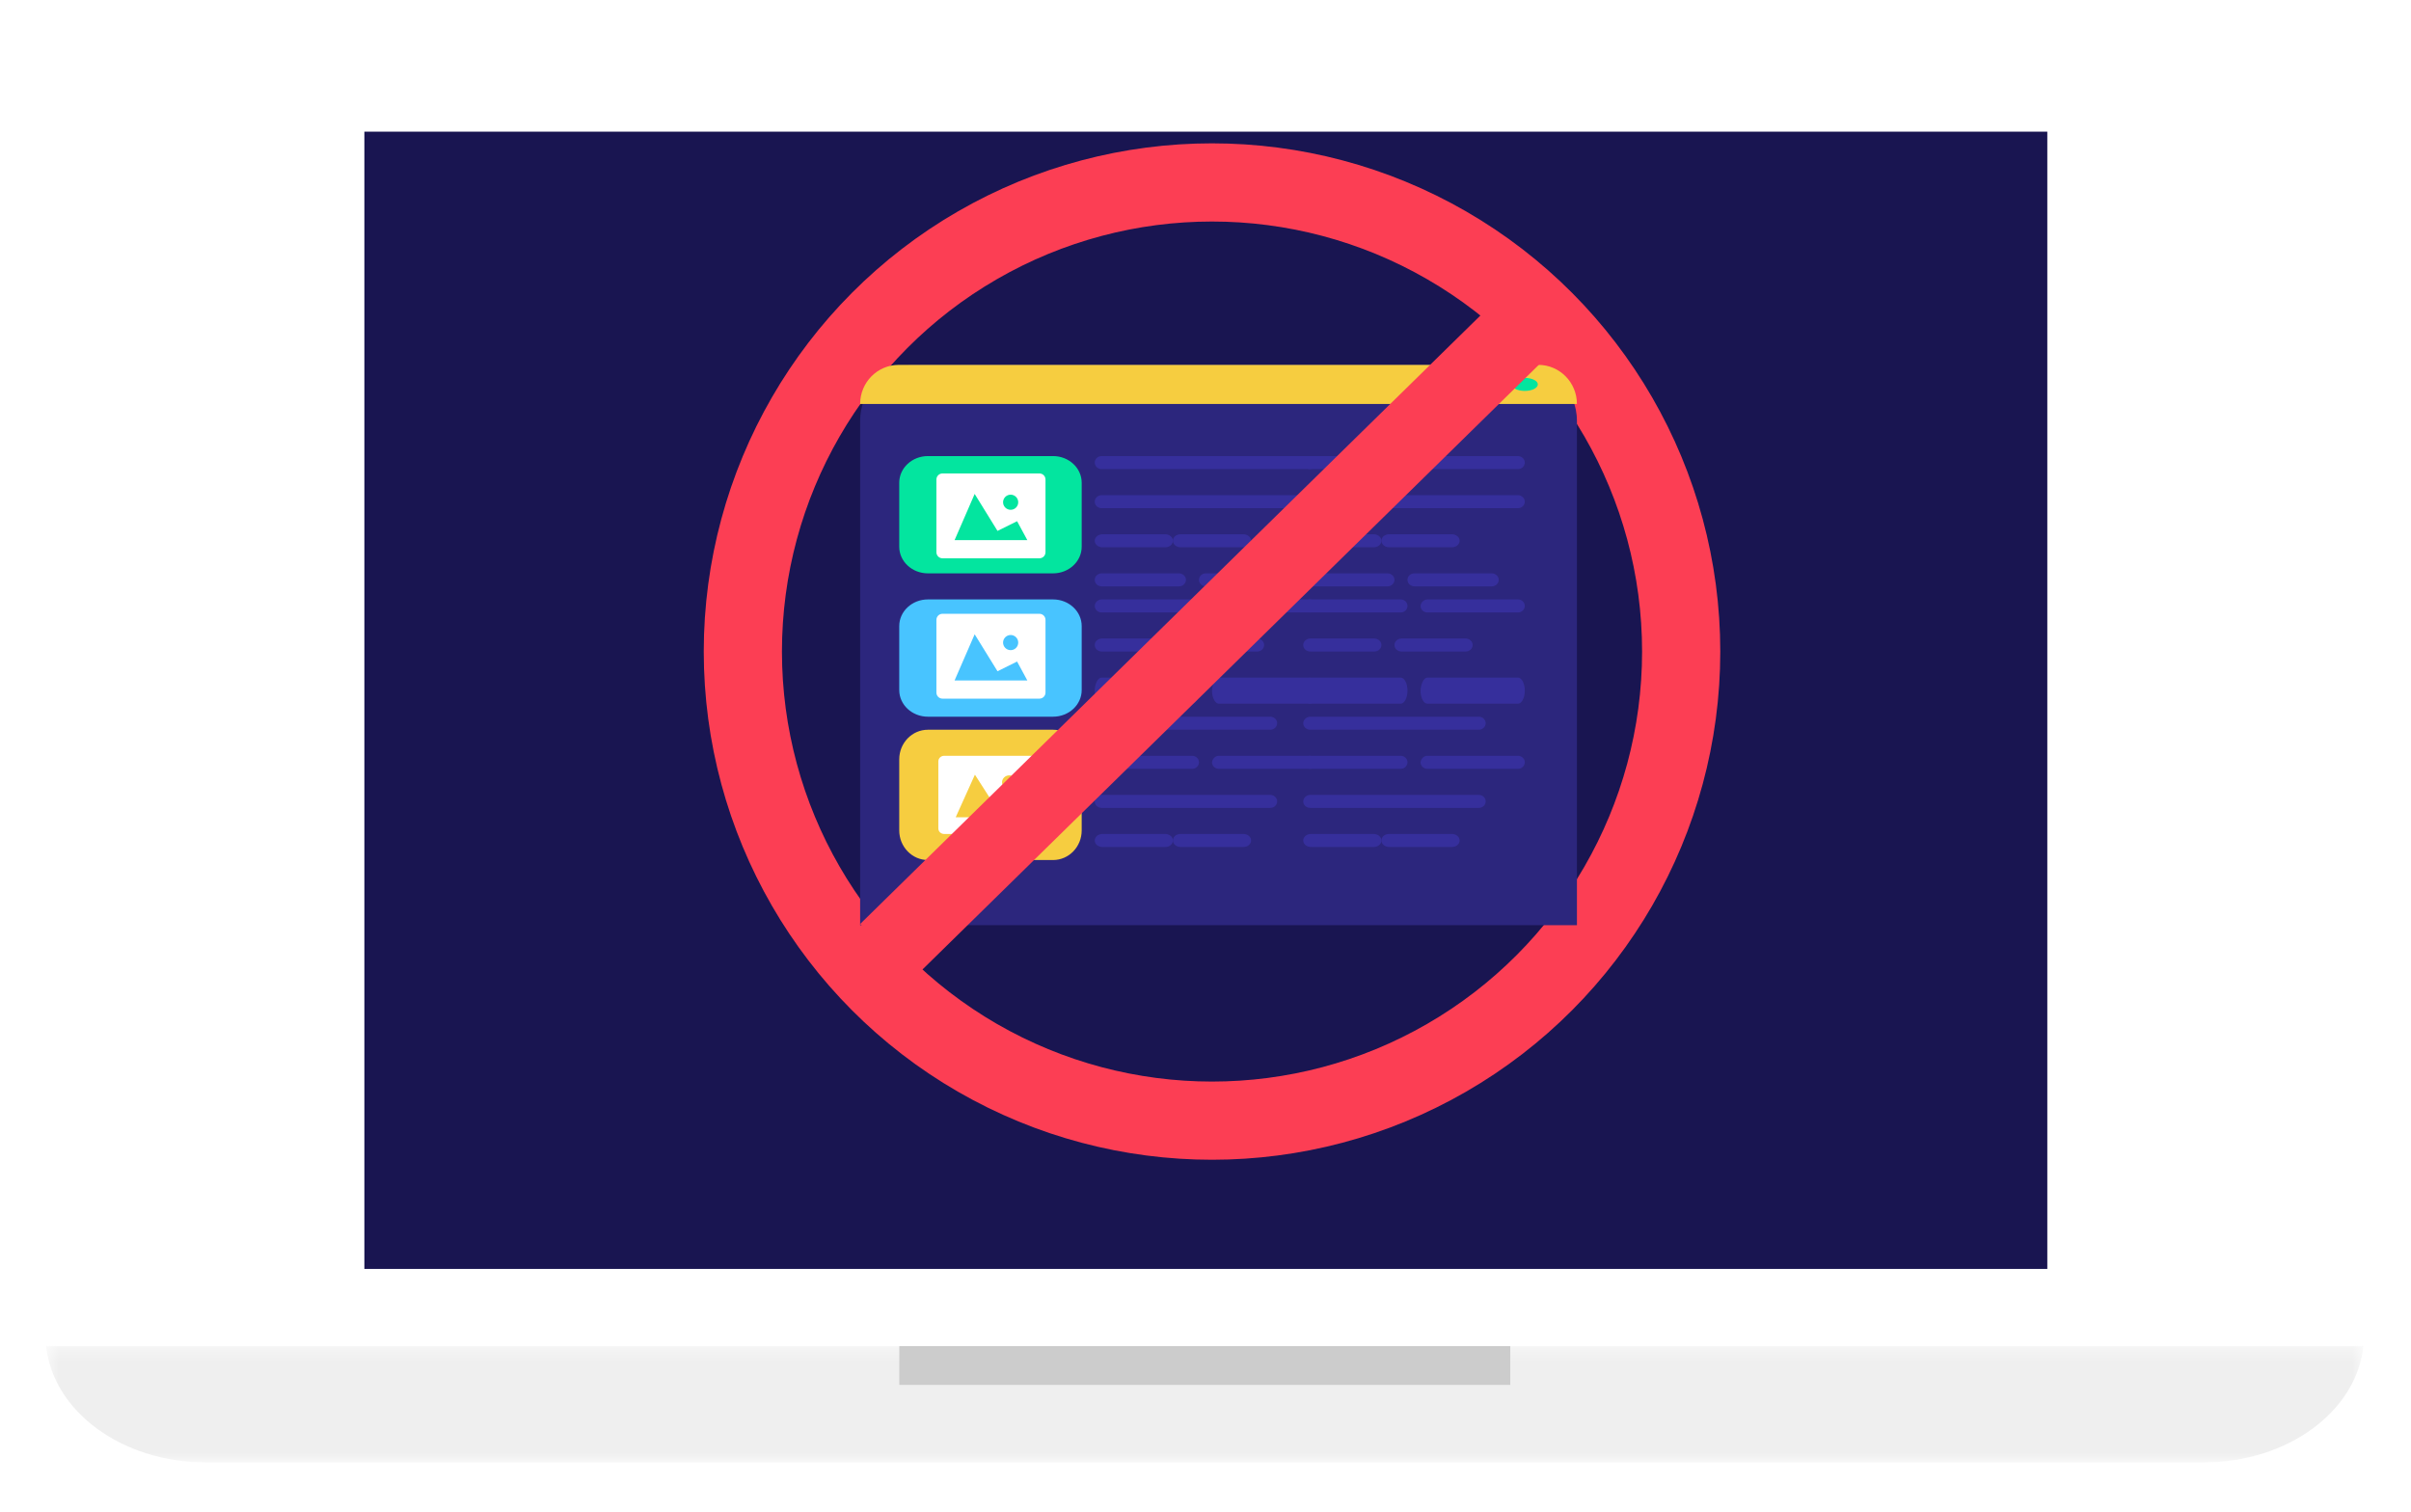 <svg width="185" height="116" viewBox="0 0 185 116" fill="none" xmlns="http://www.w3.org/2000/svg">
<g filter="url(#filter0_d_38_3435)">
<mask id="mask0_38_3435" style="mask-type:alpha" maskUnits="userSpaceOnUse" x="21" y="1" width="143" height="104">
<path fill-rule="evenodd" clip-rule="evenodd" d="M21.389 1.146H163.504V104.279H21.389V1.146Z" fill="white"/>
</mask>
<g mask="url(#mask0_38_3435)">
<path fill-rule="evenodd" clip-rule="evenodd" d="M163.504 100.307C163.504 102.505 161.714 104.279 159.514 104.279H25.377C23.177 104.279 21.389 102.505 21.389 100.307V5.119C21.389 2.921 23.177 1.146 25.377 1.146H159.514C161.714 1.146 163.504 2.921 163.504 5.119V100.307Z" fill="white"/>
</g>
<rect x="27.959" y="8.104" width="129.134" height="87.275" fill="#191551"/>
<mask id="mask1_38_3435" style="mask-type:alpha" maskUnits="userSpaceOnUse" x="3" y="101" width="179" height="10">
<path fill-rule="evenodd" clip-rule="evenodd" d="M3.539 101.301H181.351V110.228H3.539V101.301Z" fill="white"/>
</mask>
<g mask="url(#mask1_38_3435)">
<path fill-rule="evenodd" clip-rule="evenodd" d="M3.539 101.301C4.069 106.295 9.336 110.228 15.816 110.228H169.072C175.556 110.228 180.819 106.295 181.352 101.301H3.539Z" fill="#EFEFEF"/>
</g>
<path fill-rule="evenodd" clip-rule="evenodd" d="M69.005 104.279H115.885V101.301H69.005V104.279Z" fill="#CCCCCC"/>
</g>
<circle cx="93" cy="50" r="36" stroke="#FC3E54" stroke-width="6"/>
<path d="M66 32.3C66 29.925 67.882 28 70.204 28H116.796C119.118 28 121 29.925 121 32.3V71H66V32.3Z" fill="#2C267D"/>
<path fill-rule="evenodd" clip-rule="evenodd" d="M84.534 55H97.466C97.746 55 98 55.214 98 55.5C98 55.761 97.771 56 97.466 56H84.534C84.254 56 84 55.786 84 55.5C84 55.238 84.254 55 84.534 55Z" fill="#362F9C"/>
<path fill-rule="evenodd" clip-rule="evenodd" d="M84.534 61H97.466C97.746 61 98 61.214 98 61.5C98 61.762 97.771 62 97.466 62H84.534C84.254 62 84 61.786 84 61.5C84 61.238 84.254 61 84.534 61Z" fill="#362F9C"/>
<path fill-rule="evenodd" clip-rule="evenodd" d="M84.529 35H100.472C100.748 35 101 35.214 101 35.5C101 35.762 100.773 36 100.472 36H84.529C84.252 36 84 35.786 84 35.5C84 35.214 84.252 35 84.529 35Z" fill="#362F9C"/>
<path fill-rule="evenodd" clip-rule="evenodd" d="M84.529 38H100.472C100.748 38 101 38.214 101 38.5C101 38.762 100.773 39 100.472 39H84.529C84.252 39 84 38.786 84 38.5C84 38.214 84.252 38 84.529 38Z" fill="#362F9C"/>
<path fill-rule="evenodd" clip-rule="evenodd" d="M84.589 41H89.411C89.72 41 90 41.214 90 41.5C90 41.762 89.748 42 89.411 42H84.589C84.281 42 84 41.786 84 41.5C84 41.214 84.281 41 84.589 41Z" fill="#362F9C"/>
<path fill-rule="evenodd" clip-rule="evenodd" d="M84.589 64H89.411C89.72 64 90 64.214 90 64.5C90 64.762 89.748 65 89.411 65H84.589C84.281 65 84 64.786 84 64.5C84 64.214 84.281 64 84.589 64Z" fill="#362F9C"/>
<path fill-rule="evenodd" clip-rule="evenodd" d="M90.589 41H95.412C95.72 41 96 41.214 96 41.5C96 41.762 95.748 42 95.412 42H90.589C90.281 42 90 41.786 90 41.5C90 41.214 90.253 41 90.589 41Z" fill="#362F9C"/>
<path fill-rule="evenodd" clip-rule="evenodd" d="M90.589 64H95.412C95.72 64 96 64.214 96 64.5C96 64.762 95.748 65 95.412 65H90.589C90.281 65 90 64.786 90 64.5C90 64.214 90.253 64 90.589 64Z" fill="#362F9C"/>
<path fill-rule="evenodd" clip-rule="evenodd" d="M84.537 44H90.464C90.745 44 91 44.214 91 44.5C91 44.762 90.77 45 90.464 45H84.537C84.256 45 84 44.786 84 44.5C84 44.214 84.256 44 84.537 44Z" fill="#362F9C"/>
<path fill-rule="evenodd" clip-rule="evenodd" d="M92.537 44H98.463C98.745 44 99 44.214 99 44.5C99 44.762 98.77 45 98.463 45H92.537C92.256 45 92 44.786 92 44.5C92 44.214 92.23 44 92.537 44Z" fill="#362F9C"/>
<path fill-rule="evenodd" clip-rule="evenodd" d="M84.522 46H91.479C91.752 46 92 46.214 92 46.5C92 46.762 91.776 47 91.479 47H84.522C84.249 47 84 46.786 84 46.5C84 46.238 84.249 46 84.522 46Z" fill="#362F9C"/>
<path fill-rule="evenodd" clip-rule="evenodd" d="M93.522 46H100.478C100.752 46 101 46.214 101 46.5C101 46.762 100.777 47 100.478 47H93.522C93.249 47 93 46.786 93 46.5C93.025 46.238 93.249 46 93.522 46Z" fill="#362F9C"/>
<path fill-rule="evenodd" clip-rule="evenodd" d="M84.545 49H89.454C89.74 49 90 49.214 90 49.5C90 49.762 89.766 50 89.454 50H84.545C84.26 50 84 49.786 84 49.5C84 49.214 84.26 49 84.545 49Z" fill="#362F9C"/>
<path fill-rule="evenodd" clip-rule="evenodd" d="M91.545 49H96.455C96.74 49 97 49.214 97 49.5C97 49.762 96.767 50 96.455 50H91.545C91.26 50 91 49.786 91 49.5C91 49.214 91.26 49 91.545 49Z" fill="#362F9C"/>
<path fill-rule="evenodd" clip-rule="evenodd" d="M84.522 52H91.479C91.752 52 92 52.428 92 52.999C92 53.524 91.776 54 91.479 54H84.522C84.249 54 84 53.571 84 52.999C84 52.476 84.249 52 84.522 52Z" fill="#362F9C"/>
<path fill-rule="evenodd" clip-rule="evenodd" d="M84.522 58H91.479C91.752 58 92 58.214 92 58.5C92 58.761 91.776 59 91.479 59H84.522C84.249 59 84 58.786 84 58.5C84 58.238 84.249 58 84.522 58Z" fill="#362F9C"/>
<path fill-rule="evenodd" clip-rule="evenodd" d="M93.522 52H100.478C100.752 52 101 52.428 101 52.999C101 53.524 100.777 54 100.478 54H93.522C93.249 54 93 53.571 93 52.999C93.025 52.476 93.249 52 93.522 52Z" fill="#362F9C"/>
<path fill-rule="evenodd" clip-rule="evenodd" d="M93.522 58H100.478C100.752 58 101 58.214 101 58.5C101 58.761 100.777 59 100.478 59H93.522C93.249 59 93 58.786 93 58.5C93.025 58.238 93.249 58 93.522 58Z" fill="#362F9C"/>
<path fill-rule="evenodd" clip-rule="evenodd" d="M100.534 55H113.466C113.746 55 114 55.214 114 55.5C114 55.762 113.771 56 113.466 56H100.534C100.255 56 100 55.786 100 55.5C100 55.238 100.255 55 100.534 55Z" fill="#362F9C"/>
<path fill-rule="evenodd" clip-rule="evenodd" d="M100.534 61H113.466C113.746 61 114 61.214 114 61.5C114 61.762 113.771 62 113.466 62H100.534C100.255 62 100 61.786 100 61.5C100 61.238 100.255 61 100.534 61Z" fill="#362F9C"/>
<path fill-rule="evenodd" clip-rule="evenodd" d="M100.529 35H116.471C116.748 35 117 35.214 117 35.5C117 35.762 116.773 36 116.471 36H100.529C100.253 36 100 35.786 100 35.5C100 35.214 100.253 35 100.529 35Z" fill="#362F9C"/>
<path fill-rule="evenodd" clip-rule="evenodd" d="M100.529 38H116.471C116.748 38 117 38.214 117 38.5C117 38.762 116.773 39 116.471 39H100.529C100.253 39 100 38.786 100 38.5C100 38.214 100.253 38 100.529 38Z" fill="#362F9C"/>
<path fill-rule="evenodd" clip-rule="evenodd" d="M100.589 41H105.411C105.719 41 106 41.214 106 41.5C106 41.762 105.748 42 105.411 42H100.589C100.281 42 100 41.786 100 41.5C100 41.214 100.281 41 100.589 41Z" fill="#362F9C"/>
<path fill-rule="evenodd" clip-rule="evenodd" d="M100.589 64H105.411C105.719 64 106 64.214 106 64.5C106 64.761 105.748 65 105.411 65H100.589C100.281 65 100 64.786 100 64.5C100 64.214 100.281 64 100.589 64Z" fill="#362F9C"/>
<path fill-rule="evenodd" clip-rule="evenodd" d="M106.589 41H111.412C111.72 41 112 41.214 112 41.5C112 41.762 111.748 42 111.412 42H106.589C106.281 42 106 41.786 106 41.5C106 41.214 106.253 41 106.589 41Z" fill="#362F9C"/>
<path fill-rule="evenodd" clip-rule="evenodd" d="M106.589 64H111.412C111.72 64 112 64.214 112 64.5C112 64.761 111.748 65 111.412 65H106.589C106.281 65 106 64.786 106 64.5C106 64.214 106.253 64 106.589 64Z" fill="#362F9C"/>
<path fill-rule="evenodd" clip-rule="evenodd" d="M100.537 44H106.464C106.745 44 107 44.214 107 44.5C107 44.762 106.77 45 106.464 45H100.537C100.256 45 100 44.786 100 44.5C100 44.214 100.256 44 100.537 44Z" fill="#362F9C"/>
<path fill-rule="evenodd" clip-rule="evenodd" d="M108.537 44H114.463C114.745 44 115 44.214 115 44.5C115 44.762 114.77 45 114.463 45H108.537C108.256 45 108 44.786 108 44.5C108 44.214 108.23 44 108.537 44Z" fill="#362F9C"/>
<path fill-rule="evenodd" clip-rule="evenodd" d="M100.522 46H107.478C107.752 46 108 46.214 108 46.5C108 46.761 107.776 47 107.478 47H100.522C100.249 47 100 46.786 100 46.5C100 46.238 100.249 46 100.522 46Z" fill="#362F9C"/>
<path fill-rule="evenodd" clip-rule="evenodd" d="M109.522 46H116.479C116.752 46 117 46.214 117 46.5C117 46.761 116.777 47 116.479 47H109.522C109.249 47 109 46.786 109 46.5C109.025 46.238 109.249 46 109.522 46Z" fill="#362F9C"/>
<path fill-rule="evenodd" clip-rule="evenodd" d="M100.546 49H105.455C105.741 49 106 49.214 106 49.5C106 49.762 105.766 50 105.455 50H100.546C100.26 50 100 49.786 100 49.5C100 49.214 100.26 49 100.546 49Z" fill="#362F9C"/>
<path fill-rule="evenodd" clip-rule="evenodd" d="M107.545 49H112.455C112.741 49 113 49.214 113 49.5C113 49.762 112.766 50 112.455 50H107.545C107.26 50 107 49.786 107 49.5C107 49.214 107.26 49 107.545 49Z" fill="#362F9C"/>
<path fill-rule="evenodd" clip-rule="evenodd" d="M100.522 52H107.478C107.752 52 108 52.429 108 52.999C108 53.524 107.776 54 107.478 54H100.522C100.249 54 100 53.571 100 52.999C100 52.476 100.249 52 100.522 52Z" fill="#362F9C"/>
<path fill-rule="evenodd" clip-rule="evenodd" d="M100.522 58H107.478C107.752 58 108 58.214 108 58.5C108 58.762 107.776 59 107.478 59H100.522C100.249 59 100 58.786 100 58.5C100 58.238 100.249 58 100.522 58Z" fill="#362F9C"/>
<path fill-rule="evenodd" clip-rule="evenodd" d="M109.522 52H116.479C116.752 52 117 52.429 117 52.999C117 53.524 116.777 54 116.479 54H109.522C109.249 54 109 53.571 109 52.999C109.025 52.476 109.249 52 109.522 52Z" fill="#362F9C"/>
<path fill-rule="evenodd" clip-rule="evenodd" d="M109.522 58H116.479C116.752 58 117 58.214 117 58.5C117 58.762 116.777 59 116.479 59H109.522C109.249 59 109 58.786 109 58.5C109.025 58.238 109.249 58 109.522 58Z" fill="#362F9C"/>
<path d="M66 31C66 29.343 67.328 28 68.966 28H118.035C119.672 28 121 29.343 121 31H66Z" fill="#F6CD40"/>
<path d="M113 30C113.552 30 114 29.776 114 29.5C114 29.224 113.552 29 113 29C112.448 29 112 29.224 112 29.5C112 29.776 112.448 30 113 30Z" fill="#31C5FF"/>
<path d="M115 30C115.552 30 116 29.776 116 29.5C116 29.224 115.552 29 115 29C114.448 29 114 29.224 114 29.5C114 29.776 114.448 30 115 30Z" fill="#FC3E54"/>
<path d="M117 30C117.552 30 118 29.776 118 29.5C118 29.224 117.552 29 117 29C116.448 29 116 29.224 116 29.5C116 29.776 116.448 30 117 30Z" fill="#03E59F"/>
<path d="M80.802 46H71.199C69.985 46 69 46.916 69 48.046V52.954C69 54.084 69.985 55 71.199 55H80.802C82.016 55 83 54.084 83 52.954V48.046C83 46.916 82.016 46 80.802 46Z" fill="#48C4FF"/>
<path d="M80.802 35H71.199C69.985 35 69 35.916 69 37.046V41.954C69 43.084 69.985 44 71.199 44H80.802C82.016 44 83 43.084 83 41.954V37.046C83 35.916 82.016 35 80.802 35Z" fill="#03E59F"/>
<path d="M80.802 56H71.199C69.985 56 69 57.018 69 58.273V63.727C69 64.982 69.985 66 71.199 66H80.802C82.016 66 83 64.982 83 63.727V58.273C83 57.018 82.016 56 80.802 56Z" fill="#F6CD40"/>
<path d="M79.758 36.333H72.317C72.194 36.333 72.075 36.382 71.988 36.469C71.901 36.556 71.852 36.675 71.852 36.798V42.379C71.852 42.502 71.901 42.62 71.988 42.708C72.075 42.795 72.194 42.844 72.317 42.844H79.758C79.881 42.844 80 42.795 80.087 42.708C80.174 42.62 80.223 42.502 80.223 42.379V36.798C80.223 36.675 80.174 36.556 80.087 36.469C80 36.382 79.881 36.333 79.758 36.333ZM77.549 37.961C77.703 37.961 77.851 38.022 77.96 38.131C78.069 38.24 78.13 38.388 78.13 38.542C78.13 38.696 78.069 38.844 77.96 38.953C77.851 39.062 77.703 39.123 77.549 39.123C77.395 39.123 77.247 39.062 77.138 38.953C77.029 38.844 76.967 38.696 76.967 38.542C76.967 38.388 77.029 38.24 77.138 38.131C77.247 38.022 77.395 37.961 77.549 37.961ZM73.247 41.449L74.788 37.905L76.541 40.743L78.043 39.997L78.828 41.449H73.247Z" fill="white"/>
<path d="M79.758 47.103H72.317C72.194 47.103 72.075 47.152 71.988 47.239C71.901 47.326 71.852 47.444 71.852 47.568V53.149C71.852 53.272 71.901 53.39 71.988 53.478C72.075 53.565 72.194 53.614 72.317 53.614H79.758C79.881 53.614 80 53.565 80.087 53.478C80.174 53.39 80.223 53.272 80.223 53.149V47.568C80.223 47.444 80.174 47.326 80.087 47.239C80 47.152 79.881 47.103 79.758 47.103ZM77.549 48.73C77.703 48.73 77.851 48.792 77.96 48.901C78.069 49.01 78.13 49.158 78.13 49.312C78.13 49.466 78.069 49.614 77.96 49.723C77.851 49.832 77.703 49.893 77.549 49.893C77.395 49.893 77.247 49.832 77.138 49.723C77.029 49.614 76.967 49.466 76.967 49.312C76.967 49.158 77.029 49.01 77.138 48.901C77.247 48.792 77.395 48.73 77.549 48.73ZM73.247 52.218L74.788 48.675L76.541 51.513L78.043 50.767L78.828 52.218H73.247Z" fill="white"/>
<path d="M79.556 58H72.445C72.327 58 72.214 58.045 72.13 58.126C72.047 58.206 72 58.315 72 58.429V63.572C72 63.685 72.047 63.794 72.13 63.875C72.214 63.955 72.327 64 72.445 64H79.556C79.673 64 79.787 63.955 79.87 63.875C79.953 63.794 80 63.685 80 63.572V58.429C80 58.315 79.953 58.206 79.87 58.126C79.787 58.045 79.673 58 79.556 58ZM77.444 59.5C77.592 59.5 77.733 59.557 77.837 59.657C77.941 59.757 78 59.894 78 60.036C78 60.178 77.941 60.314 77.837 60.414C77.733 60.515 77.592 60.572 77.444 60.572C77.297 60.572 77.156 60.515 77.052 60.414C76.948 60.314 76.889 60.178 76.889 60.036C76.889 59.894 76.948 59.757 77.052 59.657C77.156 59.557 77.297 59.5 77.444 59.5ZM73.334 62.715L74.807 59.449L76.482 62.064L77.918 61.377L78.667 62.715H73.334Z" fill="white"/>
<path d="M114.83 23L66 70.908L70.17 75L119 27.091L114.83 23Z" fill="#FC3E54"/>
<defs>
<filter id="filter0_d_38_3435" x="0.539" y="0.146" width="183.812" height="115.082" filterUnits="userSpaceOnUse" color-interpolation-filters="sRGB">
<feFlood flood-opacity="0" result="BackgroundImageFix"/>
<feColorMatrix in="SourceAlpha" type="matrix" values="0 0 0 0 0 0 0 0 0 0 0 0 0 0 0 0 0 0 127 0" result="hardAlpha"/>
<feOffset dy="2"/>
<feGaussianBlur stdDeviation="1.5"/>
<feColorMatrix type="matrix" values="0 0 0 0 0 0 0 0 0 0 0 0 0 0 0 0 0 0 0.15 0"/>
<feBlend mode="normal" in2="BackgroundImageFix" result="effect1_dropShadow_38_3435"/>
<feBlend mode="normal" in="SourceGraphic" in2="effect1_dropShadow_38_3435" result="shape"/>
</filter>
</defs>
</svg>
